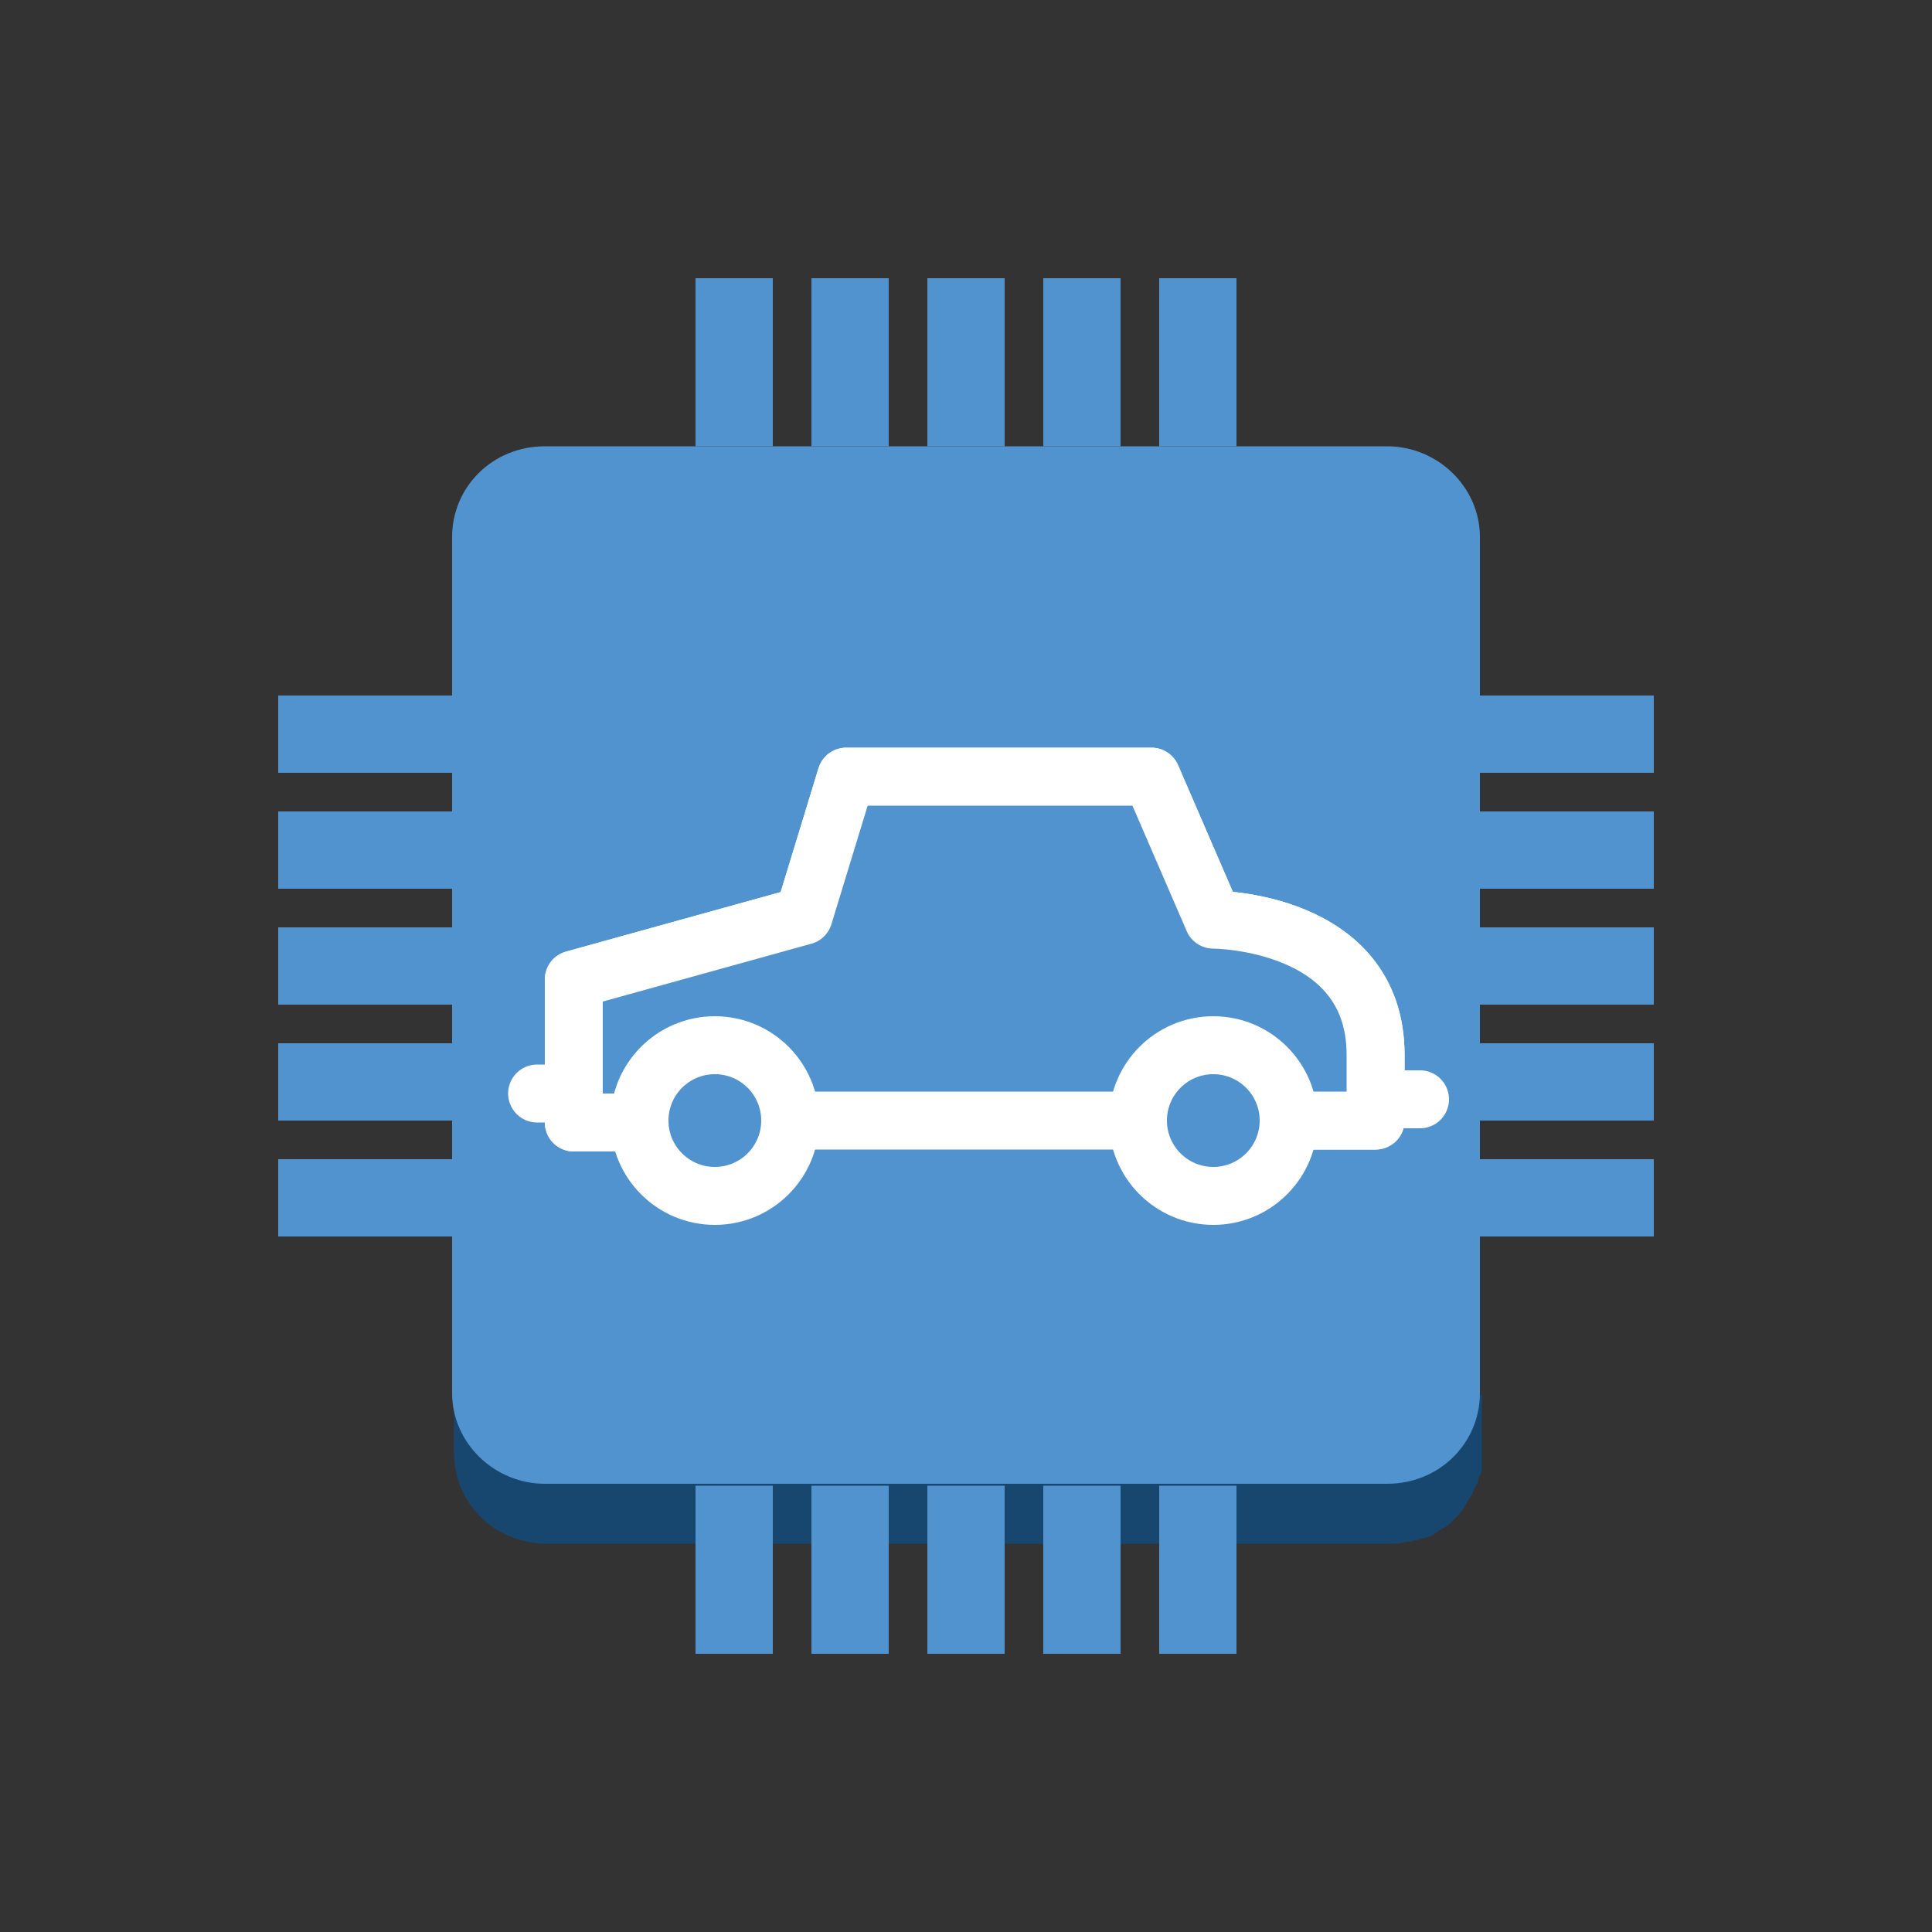 <?xml version="1.0" encoding="utf-8"?>
<!-- Generator: Adobe Illustrator 19.1.0, SVG Export Plug-In . SVG Version: 6.00 Build 0)  -->
<svg version="1.1" id="Layer_1" xmlns="http://www.w3.org/2000/svg" xmlns:xlink="http://www.w3.org/1999/xlink" x="0px" y="0px"
	 viewBox="250 1033 100 100" style="enable-background:new 250 1033 100 100;" xml:space="preserve">
<rect x="250" y="1033" width="100" height="100" fill="#333333" stroke="none"/>
<style type="text/css">
	.st0{fill:#19486F;}
	.st1{fill:#1F5B98;}
	.st2{fill:#99BBE1;}
	.st3{fill:#5193CE;}
	.st4{fill:#17476F;}
	.st5{fill:#FFFFFF;}
	.st6{fill:none;stroke:#5193CE;stroke-width:3;stroke-linecap:round;stroke-linejoin:round;stroke-miterlimit:10;}
	.st7{fill:none;stroke:#FFFFFF;stroke-width:3;stroke-linecap:round;stroke-linejoin:round;stroke-miterlimit:10;}
	.st8{fill:none;stroke:#FFFFFF;stroke-width:3;stroke-miterlimit:10;}
	.st9{fill:#5193CE;stroke:#FFFFFF;stroke-width:3;stroke-miterlimit:10;}
	.st10{fill:none;stroke:#FFFFFF;stroke-width:3;stroke-linecap:round;stroke-miterlimit:10;}
	.st11{fill:#5193CE;stroke:#FFFFFF;stroke-width:3;stroke-linecap:round;stroke-linejoin:round;stroke-miterlimit:10;}
	.st12{fill:#FFFFFF;stroke:#5193CE;stroke-width:2;stroke-miterlimit:10;}
	.st13{fill:none;stroke:#5193CE;stroke-linecap:round;stroke-linejoin:round;stroke-miterlimit:10;}
	.st14{fill:none;stroke:#5193CE;stroke-width:3;stroke-linecap:round;stroke-miterlimit:10;}
	.st15{fill:none;stroke:#5193CE;stroke-linecap:round;stroke-miterlimit:10;}
	.st16{fill:none;stroke:#5193CE;stroke-width:3;stroke-miterlimit:10;}
	.st17{fill:none;}
	.st18{fill:none;stroke:#5193CE;stroke-width:4;stroke-linecap:round;stroke-linejoin:round;stroke-miterlimit:10;}
</style>
<path class="st4" d="M326.6,1105.2h-53.1v3c0,2.6,2.1,4.7,4.8,4.7h43.6c0.3,0,0.6,0,0.9-0.1c0.1,0,0.1,0,0.2,0
	c0.2-0.1,0.5-0.1,0.7-0.2c0,0,0.1,0,0.1,0c0.3-0.1,0.5-0.2,0.7-0.4c0.1,0,0.1-0.1,0.2-0.1c0.2-0.1,0.4-0.3,0.5-0.4
	c0,0,0.1-0.1,0.1-0.1c0.2-0.2,0.4-0.4,0.5-0.6c0-0.1,0.1-0.1,0.1-0.2c0.1-0.1,0.1-0.2,0.2-0.3c0-0.1,0.1-0.1,0.1-0.2
	c0.1-0.1,0.1-0.3,0.2-0.4c0-0.1,0.1-0.1,0.1-0.2c0-0.1,0-0.2,0.1-0.3c0-0.1,0.1-0.2,0.1-0.3c0-0.1,0-0.1,0-0.2v0c0-0.2,0-0.4,0-0.7
	V1105.2z"/>
<path class="st3" d="M321.8,1056.1c2.6,0,4.8,2.1,4.8,4.7v44.3c0,2.6-2.1,4.7-4.8,4.7h-43.6c-2.6,0-4.8-2.1-4.8-4.7v-44.3
	c0-2.6,2.1-4.7,4.8-4.7H321.8z"/>
<line class="st7" x1="278.5" y1="1089.6" x2="277.8" y2="1089.6"/>
<line class="st7" x1="323.5" y1="1089.9" x2="322.8" y2="1089.9"/>
<path class="st11" d="M317.4,1091h3.8v-3.4c0-7-8.4-7-8.4-7l-3.2-7.4h-15.8l-2.2,7.2l-11.9,3.3v4v3.4h2.9"/>
<path class="st11" d="M317.4,1091h3.8v-3.4c0-7-8.4-7-8.4-7l-3.2-7.4h-15.8l-2.2,7.2l-11.9,3.3v4v3.4h2.9"/>
<circle class="st11" cx="287" cy="1091" r="3.9"/>
<circle class="st11" cx="312.8" cy="1091" r="3.9"/>
<line class="st7" x1="291.6" y1="1091" x2="308.3" y2="1091"/>
<rect x="310" y="1047.4" class="st3" width="4" height="8.7"/>
<rect x="286" y="1047.4" class="st3" width="4" height="8.7"/>
<rect x="304" y="1047.4" class="st3" width="4" height="8.7"/>
<rect x="292" y="1047.4" class="st3" width="4" height="8.7"/>
<rect x="298" y="1047.4" class="st3" width="4" height="8.7"/>
<rect x="264.4" y="1093" class="st3" width="9" height="4"/>
<rect x="264.4" y="1075" class="st3" width="9" height="4"/>
<rect x="264.4" y="1087" class="st3" width="9" height="4"/>
<rect x="264.4" y="1081" class="st3" width="9" height="4"/>
<rect x="264.4" y="1069" class="st3" width="9" height="4"/>
<rect x="286" y="1109.9" class="st3" width="4" height="8.7"/>
<rect x="310" y="1109.9" class="st3" width="4" height="8.7"/>
<rect x="292" y="1109.9" class="st3" width="4" height="8.7"/>
<rect x="304" y="1109.9" class="st3" width="4" height="8.7"/>
<rect x="298" y="1109.9" class="st3" width="4" height="8.7"/>
<rect x="326.6" y="1087" class="st3" width="9" height="4"/>
<rect x="326.6" y="1069" class="st3" width="9" height="4"/>
<rect x="326.6" y="1081" class="st3" width="9" height="4"/>
<rect x="326.6" y="1075" class="st3" width="9" height="4"/>
<rect x="326.6" y="1093" class="st3" width="9" height="4"/>
</svg>

